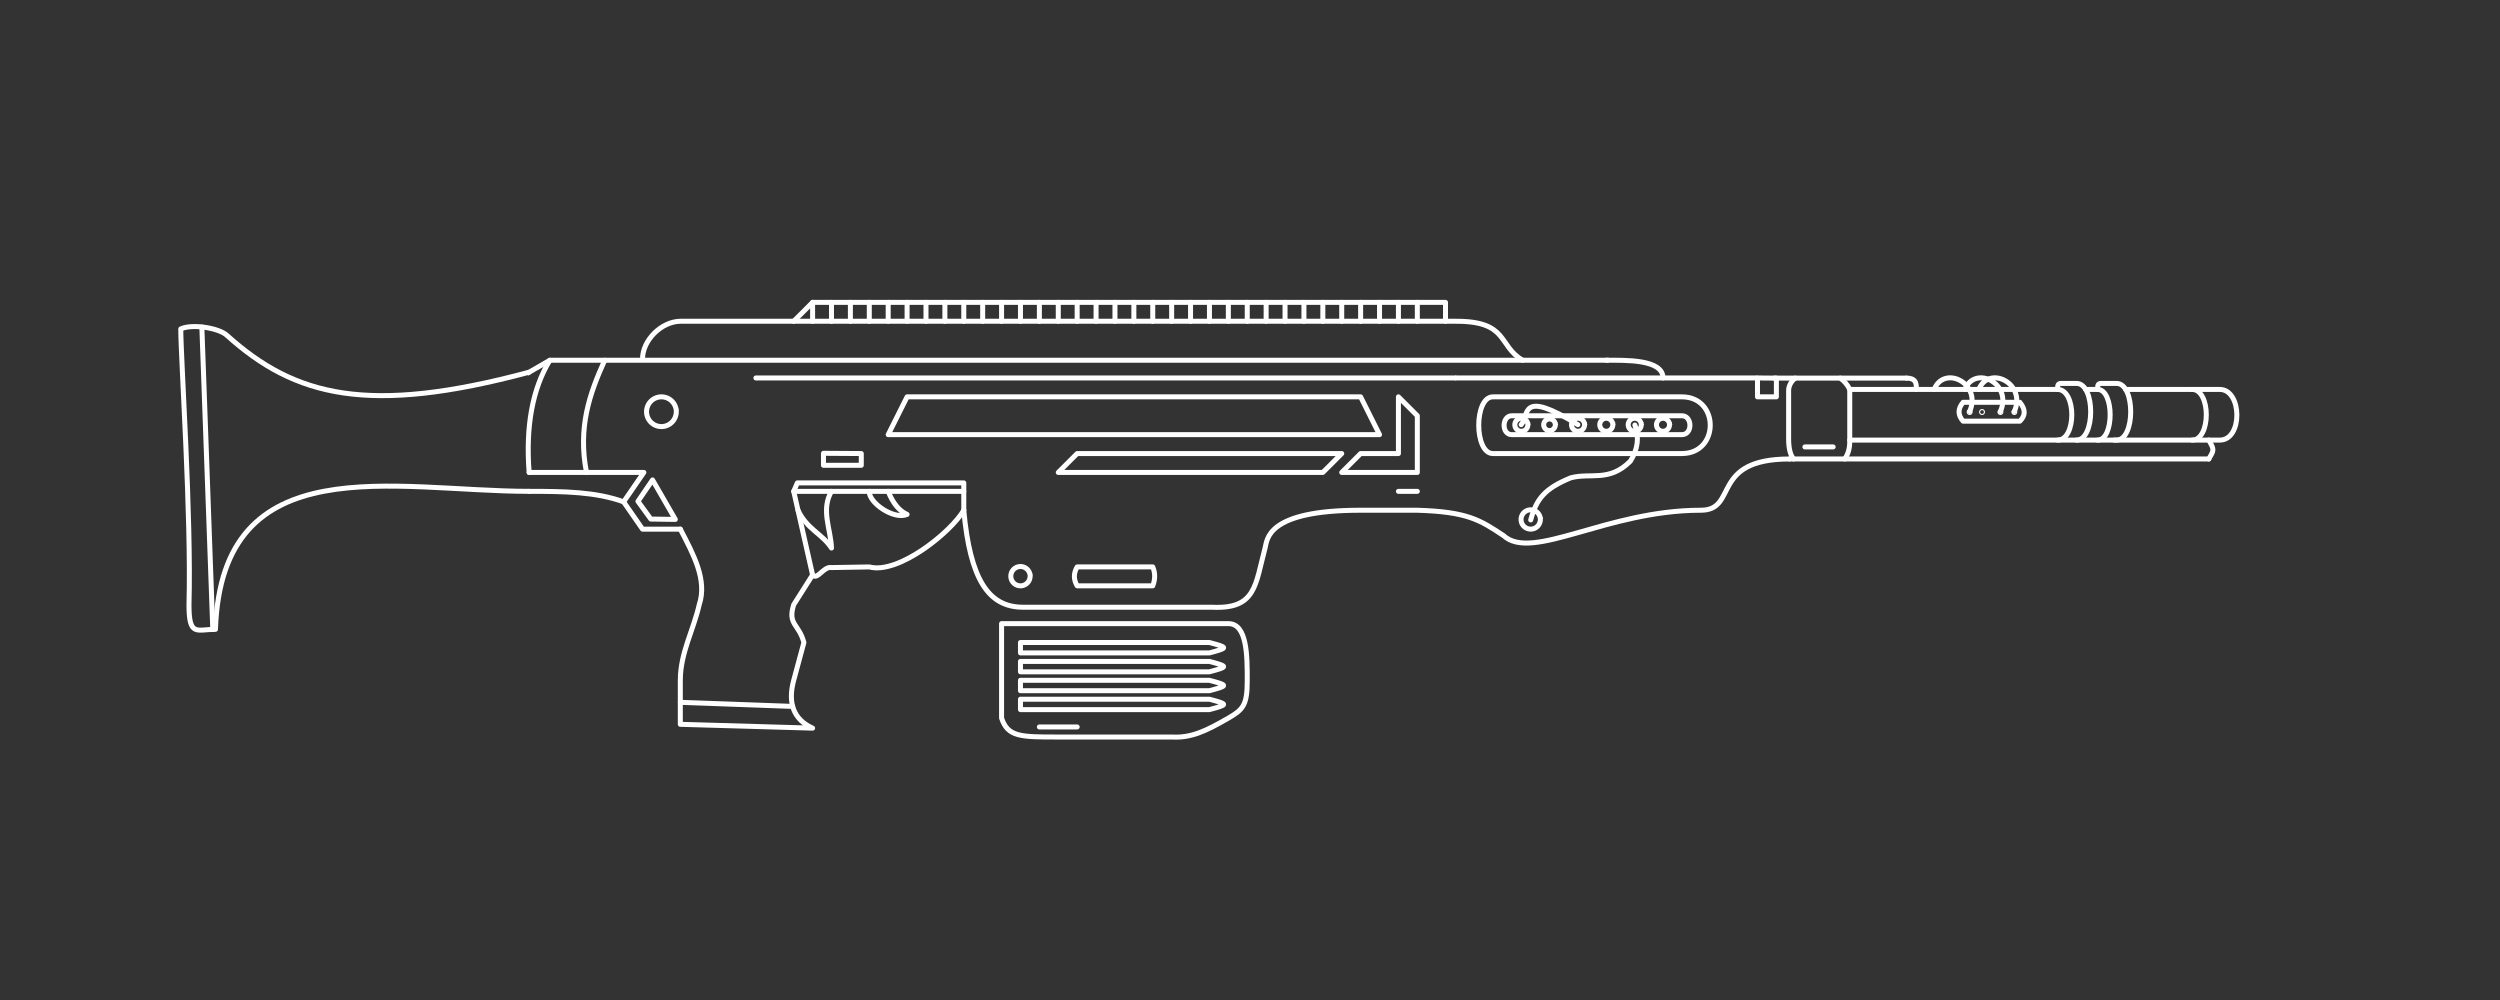 <?xml version="1.0" encoding="UTF-8" standalone="no"?>
<!-- Created with Inkscape (http://www.inkscape.org/) -->

<svg
   width="500"
   height="200"
   viewBox="0 0 500 200"
   version="1.1"
   id="svg1"
   xml:space="preserve"
   xmlns:xlink="http://www.w3.org/1999/xlink"
   xmlns="http://www.w3.org/2000/svg"
   xmlns:svg="http://www.w3.org/2000/svg"><rect x="0" y="0" width="500" height="200" fill="#333333" stroke="none"/><defs
     id="defs1" /><g id="layer1">
     <path
       style="fill:none;stroke:#ffffff;stroke-width:1;stroke-linecap:square;stroke-linejoin:bevel;stroke-dasharray:none;paint-order:fill markers stroke"
       id="path6"
       d="m 135.256,82.343 a 2.972,2.972 0 0 1 -2.778,2.966 2.972,2.972 0 0 1 -3.141,-2.578 2.972,2.972 0 0 1 2.367,-3.303 2.972,2.972 0 0 1 3.451,2.146" /><path
       style="fill:none;stroke:#ffffff;stroke-width:1;stroke-linecap:square;stroke-linejoin:bevel;stroke-dasharray:none;paint-order:fill markers stroke"
       id="path6-7-3"
       d="m 305.574,84.953 a 1.303,1.303 0 0 1 -1.218,1.301 1.303,1.303 0 0 1 -1.377,-1.13 1.303,1.303 0 0 1 1.038,-1.448 1.303,1.303 0 0 1 1.513,0.941" /><path
       style="fill:none;stroke:#ffffff;stroke-width:1;stroke-linecap:square;stroke-linejoin:bevel;stroke-dasharray:none;paint-order:fill markers stroke"
       d="m 105.827,74.443 4.143,-2.392 h 211.29"
       id="path7" /><path
       style="fill:none;stroke:#ffffff;stroke-width:1;stroke-linecap:square;stroke-linejoin:bevel;stroke-dasharray:none;paint-order:fill markers stroke"
       id="path18-4"
       d="m 206.024,115.236 a 1.93,1.93 0 0 1 -1.803,1.925 1.93,1.93 0 0 1 -2.039,-1.674 1.93,1.93 0 0 1 1.537,-2.144 1.93,1.93 0 0 1 2.24,1.393" /><path
       style="fill:none;stroke:#ffffff;stroke-width:1;stroke-linecap:round;stroke-linejoin:round;stroke-dasharray:none;paint-order:fill markers stroke"
       d="m 128.504,71.811 c 0,-3.78 3.78,-7.508 7.559,-7.559 h 154.961 c 10.755,-0.08 8.54,4.93 13.509,7.799"
       id="path20" /><path
       style="fill:none;stroke:#ffffff;stroke-width:1;stroke-linecap:round;stroke-linejoin:round;stroke-dasharray:none;paint-order:fill markers stroke"
       d="M 162.52,64.252 V 60.472 H 289.101 V 64.252"
       id="path29" /><path
       style="fill:none;stroke:#ffffff;stroke-width:1;stroke-linecap:round;stroke-linejoin:round;stroke-dasharray:none;paint-order:fill markers stroke"
       d="M 222.992,60.472 V 64.252"
       id="path30" /><path
       style="fill:none;stroke:#ffffff;stroke-width:1;stroke-linecap:round;stroke-linejoin:round;stroke-dasharray:none;paint-order:fill markers stroke"
       d="M 226.772,60.472 V 64.252"
       id="path31" /><path
       style="fill:none;stroke:#ffffff;stroke-width:1;stroke-linecap:round;stroke-linejoin:round;stroke-dasharray:none;paint-order:fill markers stroke"
       d="M 230.551,60.472 V 64.252"
       id="path32" /><path
       style="fill:none;stroke:#ffffff;stroke-width:1;stroke-linecap:round;stroke-linejoin:round;stroke-dasharray:none;paint-order:fill markers stroke"
       d="M 234.331,60.472 V 64.252"
       id="path33" /><path
       style="fill:none;stroke:#ffffff;stroke-width:1;stroke-linecap:round;stroke-linejoin:round;stroke-dasharray:none;paint-order:fill markers stroke"
       d="M 238.11,60.472 V 64.252"
       id="path34" /><path
       style="fill:none;stroke:#ffffff;stroke-width:1;stroke-linecap:round;stroke-linejoin:round;stroke-dasharray:none;paint-order:fill markers stroke"
       d="M 241.89,60.472 V 64.252"
       id="path35" /><path
       style="fill:none;stroke:#ffffff;stroke-width:1;stroke-linecap:round;stroke-linejoin:round;stroke-dasharray:none;paint-order:fill markers stroke"
       d="M 245.669,60.472 V 64.252"
       id="path36" /><path
       style="fill:none;stroke:#ffffff;stroke-width:1;stroke-linecap:round;stroke-linejoin:round;stroke-dasharray:none;paint-order:fill markers stroke"
       d="M 249.449,60.472 V 64.252"
       id="path37" /><path
       style="fill:none;stroke:#ffffff;stroke-width:1;stroke-linecap:round;stroke-linejoin:round;stroke-dasharray:none;paint-order:fill markers stroke"
       d="M 253.228,60.472 V 64.252"
       id="path38" /><path
       style="fill:none;stroke:#ffffff;stroke-width:1;stroke-linecap:round;stroke-linejoin:round;stroke-dasharray:none;paint-order:fill markers stroke"
       d="M 257.008,60.472 V 64.252"
       id="path39" /><path
       style="fill:none;stroke:#ffffff;stroke-width:1;stroke-linecap:round;stroke-linejoin:round;stroke-dasharray:none;paint-order:fill markers stroke"
       d="M 260.787,60.472 V 64.252"
       id="path40" /><path
       style="fill:none;stroke:#ffffff;stroke-width:1;stroke-linecap:round;stroke-linejoin:round;stroke-dasharray:none;paint-order:fill markers stroke"
       d="M 264.567,60.472 V 64.252"
       id="path41" /><path
       style="fill:none;stroke:#ffffff;stroke-width:1;stroke-linecap:round;stroke-linejoin:round;stroke-dasharray:none;paint-order:fill markers stroke"
       d="M 268.346,60.472 V 64.252"
       id="path42" /><path
       style="fill:none;stroke:#ffffff;stroke-width:1;stroke-linecap:round;stroke-linejoin:round;stroke-dasharray:none;paint-order:fill markers stroke"
       d="M 272.126,60.472 V 64.252"
       id="path43" /><path
       style="fill:none;stroke:#ffffff;stroke-width:1;stroke-linecap:round;stroke-linejoin:round;stroke-dasharray:none;paint-order:fill markers stroke"
       d="M 275.906,60.472 V 64.252"
       id="path44" /><path
       style="fill:none;stroke:#ffffff;stroke-width:1;stroke-linecap:round;stroke-linejoin:round;stroke-dasharray:none;paint-order:fill markers stroke"
       d="M 279.685,60.472 V 64.252"
       id="path45" /><path
       style="fill:none;stroke:#ffffff;stroke-width:1;stroke-linecap:round;stroke-linejoin:round;stroke-dasharray:none;paint-order:fill markers stroke"
       d="m 369.949,77.888 h 41.575 c 3.78,0 3.78,10.131 0,10.131 h -41.575"
       id="path46" /><path
       style="fill:none;stroke:#ffffff;stroke-width:1;stroke-linecap:round;stroke-linejoin:round;stroke-dasharray:none;paint-order:fill markers stroke"
       d="m 411.524,77.888 c 0,-0.815 0,-1.207 0.737,-1.207 h 3.042 c 3.78,0 3.78,11.339 0,11.339 h -3.78"
       id="path47" /><path
       style="fill:none;stroke:#ffffff;stroke-width:1;stroke-linecap:round;stroke-linejoin:round;stroke-dasharray:none;paint-order:fill markers stroke"
       d="m 419.528,77.888 c 0,-0.815 0,-1.207 0.737,-1.207 h 3.042 c 3.78,0 3.78,11.339 0,11.339 h -3.78"
       id="path48" /><path
       style="fill:none;stroke:#ffffff;stroke-width:1;stroke-linecap:round;stroke-linejoin:round;stroke-dasharray:none;paint-order:fill markers stroke"
       d="m 417.135,77.888 h 2.393 c 3.335,0 3.335,10.131 0,10.131 h -4.224"
       id="path49" /><path
       style="fill:none;stroke:#ffffff;stroke-width:1;stroke-linecap:round;stroke-linejoin:round;stroke-dasharray:none;paint-order:fill markers stroke"
       d="m 425.139,77.888 h 18.819 c 4.476,0 4.637,10.131 0,10.131 h -21.096"
       id="path50" /><path
       style="fill:none;stroke:#ffffff;stroke-width:1;stroke-linecap:butt;stroke-linejoin:miter;stroke-dasharray:none;paint-order:fill markers stroke"
       d="M 351.496,75.591 H 291.024"
       id="path65" /><path
       style="fill:none;stroke:#ffffff;stroke-width:1;stroke-linecap:round;stroke-linejoin:round;stroke-dasharray:none;paint-order:fill markers stroke"
       d="M 207.874,60.472 V 64.252"
       id="path66" /><path
       style="fill:none;stroke:#ffffff;stroke-width:1;stroke-linecap:round;stroke-linejoin:round;stroke-dasharray:none;paint-order:fill markers stroke"
       d="M 211.654,60.472 V 64.252"
       id="path67" /><path
       style="fill:none;stroke:#ffffff;stroke-width:1;stroke-linecap:round;stroke-linejoin:round;stroke-dasharray:none;paint-order:fill markers stroke"
       d="M 215.433,60.472 V 64.252"
       id="path68" /><path
       style="fill:none;stroke:#ffffff;stroke-width:1;stroke-linecap:round;stroke-linejoin:round;stroke-dasharray:none;paint-order:fill markers stroke"
       d="M 219.213,60.472 V 64.252"
       id="path69" /><path
       style="fill:none;stroke:#ffffff;stroke-width:1;stroke-linecap:round;stroke-linejoin:round;stroke-dasharray:none;paint-order:fill markers stroke"
       d="M 192.756,60.472 V 64.252"
       id="path70" /><path
       style="fill:none;stroke:#ffffff;stroke-width:1;stroke-linecap:round;stroke-linejoin:round;stroke-dasharray:none;paint-order:fill markers stroke"
       d="M 196.535,60.472 V 64.252"
       id="path71" /><path
       style="fill:none;stroke:#ffffff;stroke-width:1;stroke-linecap:round;stroke-linejoin:round;stroke-dasharray:none;paint-order:fill markers stroke"
       d="M 200.315,60.472 V 64.252"
       id="path72" /><path
       style="fill:none;stroke:#ffffff;stroke-width:1;stroke-linecap:round;stroke-linejoin:round;stroke-dasharray:none;paint-order:fill markers stroke"
       d="M 204.094,60.472 V 64.252"
       id="path73" /><path
       style="fill:none;stroke:#ffffff;stroke-width:1;stroke-linecap:round;stroke-linejoin:round;stroke-dasharray:none;paint-order:fill markers stroke"
       d="M 177.638,60.472 V 64.252"
       id="path74" /><path
       style="fill:none;stroke:#ffffff;stroke-width:1;stroke-linecap:round;stroke-linejoin:round;stroke-dasharray:none;paint-order:fill markers stroke"
       d="M 181.417,60.472 V 64.252"
       id="path75" /><path
       style="fill:none;stroke:#ffffff;stroke-width:1;stroke-linecap:round;stroke-linejoin:round;stroke-dasharray:none;paint-order:fill markers stroke"
       d="M 185.197,60.472 V 64.252"
       id="path76" /><path
       style="fill:none;stroke:#ffffff;stroke-width:1;stroke-linecap:round;stroke-linejoin:round;stroke-dasharray:none;paint-order:fill markers stroke"
       d="M 188.976,60.472 V 64.252"
       id="path77" /><path
       style="fill:none;stroke:#ffffff;stroke-width:1;stroke-linecap:round;stroke-linejoin:round;stroke-dasharray:none;paint-order:fill markers stroke"
       d="M 166.299,60.472 V 64.252"
       id="path79" /><path
       style="fill:none;stroke:#ffffff;stroke-width:1;stroke-linecap:round;stroke-linejoin:round;stroke-dasharray:none;paint-order:fill markers stroke"
       d="M 170.079,60.472 V 64.252"
       id="path80" /><path
       style="fill:none;stroke:#ffffff;stroke-width:1;stroke-linecap:round;stroke-linejoin:round;stroke-dasharray:none;paint-order:fill markers stroke"
       d="M 173.858,60.472 V 64.252"
       id="path81" /><path
       style="fill:none;stroke:#ffffff;stroke-width:1;stroke-linecap:round;stroke-linejoin:round;stroke-dasharray:none;paint-order:fill markers stroke"
       d="M 283.465,60.472 V 64.252"
       id="path82" /><path
       style="fill:none;stroke:#ffffff;stroke-linecap:round;stroke-linejoin:round;paint-order:fill markers stroke"
       d="m 192.756,102.047 c 1.26,13.858 4.937,19.398 11.839,19.398 h 37.795 c 8.839,0.443 8.646,-4.45 10.626,-11.839 0.455,-1.7 0.213,-7.559 19.11,-7.559 h 11.339 c 10.041,0.313 12.5,1.934 17.226,5.064 5.726,5.286 20.569,-5.064 39.467,-5.064 7.559,0 1.767,-10.248 17.751,-10.248"
       id="path21" /><path
       style="fill:none;stroke:#ffffff;stroke-linecap:round;stroke-linejoin:round;paint-order:fill markers stroke"
       d="M 441.76,91.799 H 357.908"
       id="path27" /><path
       style="fill:none;stroke:#ffffff;stroke-linecap:round;stroke-linejoin:round;paint-order:fill markers stroke"
       d="m 441.76,88.019 c 1.167,2.021 1.02,2.012 0,3.78"
       id="path51" /><path
       style="fill:none;stroke:#ffffff;stroke-linecap:round;stroke-linejoin:round;paint-order:fill markers stroke"
       d="m 392.626,84.24 h 11.339 c 1.049,-1.012 1.28,-2.234 0,-3.78 H 392.626 c -1.089,1.283 -1.089,2.543 0,3.78 z"
       id="path52" /><circle
       style="fill:none;stroke:#ffffff;stroke-linecap:round;stroke-linejoin:round;paint-order:fill markers stroke"
       id="path53"
       cx="393.929"
       cy="82.407"
       r="0.104" /><circle
       style="fill:none;stroke:#ffffff;stroke-linecap:round;stroke-linejoin:round;paint-order:fill markers stroke"
       id="circle53"
       cx="396.406"
       cy="82.407"
       r="0.104" /><circle
       style="fill:none;stroke:#ffffff;stroke-linecap:round;stroke-linejoin:round;paint-order:fill markers stroke"
       id="circle54"
       cx="400.081"
       cy="82.407"
       r="0.104" /><circle
       style="fill:none;stroke:#ffffff;stroke-linecap:round;stroke-linejoin:round;paint-order:fill markers stroke"
       id="circle55"
       cx="402.864"
       cy="82.407"
       r="0.104" /><path
       style="fill:none;stroke:#ffffff;stroke-linecap:round;stroke-linejoin:round;paint-order:fill markers stroke"
       d="m 393.929,82.303 c 2.476,-5.622 -5.083,-9.402 -7.102,-4.415"
       id="path55" /><path
       style="fill:none;stroke:#ffffff;stroke-linecap:round;stroke-linejoin:round;paint-order:fill markers stroke"
       d="m 400.08,82.303 c 2.476,-5.622 -5.083,-9.402 -7.102,-4.415"
       id="path56" /><path
       style="fill:none;stroke:#ffffff;stroke-linecap:round;stroke-linejoin:round;paint-order:fill markers stroke"
       d="m 402.864,82.303 c 2.476,-5.622 -5.083,-9.402 -7.102,-4.415"
       id="path57" /><path
       style="fill:none;stroke:#ffffff;stroke-linecap:round;stroke-linejoin:round;paint-order:fill markers stroke"
       d="M 381.287,75.626 H 354.831"
       id="path58" /><path
       style="fill:none;stroke:#ffffff;stroke-linecap:round;stroke-linejoin:round;paint-order:fill markers stroke"
       d="m 381.287,75.626 c 2.058,0 1.982,1.241 1.982,2.262"
       id="path59" /><path
       style="fill:none;stroke:#ffffff;stroke-linecap:round;stroke-linejoin:round;paint-order:fill markers stroke"
       d="m 200.315,124.724 v 11.339 7.559 c 1.26,3.78 3.78,3.78 11.339,3.78 h 22.677 c 3.872,0.224 6.768,-1.141 11.339,-3.78 3.012,-1.739 3.78,-2.646 3.78,-7.559 0,-4.871 0,-11.339 -3.78,-11.339 z"
       id="path60" /><path
       style="fill:none;stroke:#ffffff;stroke-linecap:round;stroke-linejoin:round;paint-order:fill markers stroke"
       d="m 298.583,79.37 h 37.795 c 7.559,0 7.559,11.339 0,11.339 h -37.795 c -3.78,0 -3.78,-11.339 0,-11.339 z"
       id="path61" /><path
       style="fill:none;stroke:#ffffff;stroke-linecap:round;stroke-linejoin:round;paint-order:fill markers stroke"
       d="m 302.362,83.15 c -2.01,0 -2.108,3.78 0,3.78 h 34.016 c 2.182,0 2.108,-3.78 0,-3.78 z"
       id="path62" /><path
       style="fill:none;stroke:#ffffff;stroke-width:1;stroke-linecap:square;stroke-linejoin:bevel;stroke-dasharray:none;paint-order:fill markers stroke"
       id="path63"
       d="m 311.067,84.953 a 1.164,1.164 0 0 1 -1.088,1.162 1.164,1.164 0 0 1 -1.231,-1.01 1.164,1.164 0 0 1 0.927,-1.294 1.164,1.164 0 0 1 1.352,0.841" /><path
       style="fill:none;stroke:#ffffff;stroke-width:1;stroke-linecap:square;stroke-linejoin:bevel;stroke-dasharray:none;paint-order:fill markers stroke"
       id="path64"
       d="m 316.912,84.953 a 1.303,1.303 0 0 1 -1.218,1.301 1.303,1.303 0 0 1 -1.377,-1.13 1.303,1.303 0 0 1 1.038,-1.448 1.303,1.303 0 0 1 1.513,0.941" /><path
       style="fill:none;stroke:#ffffff;stroke-width:1;stroke-linecap:square;stroke-linejoin:bevel;stroke-dasharray:none;paint-order:fill markers stroke"
       id="path78"
       d="m 322.563,84.953 a 1.303,1.303 0 0 1 -1.218,1.301 1.303,1.303 0 0 1 -1.377,-1.13 1.303,1.303 0 0 1 1.038,-1.448 1.303,1.303 0 0 1 1.513,0.941" /><path
       style="fill:none;stroke:#ffffff;stroke-width:1;stroke-linecap:square;stroke-linejoin:bevel;stroke-dasharray:none;paint-order:fill markers stroke"
       id="path83"
       d="m 328.251,84.953 a 1.303,1.303 0 0 1 -1.218,1.301 1.303,1.303 0 0 1 -1.377,-1.13 1.303,1.303 0 0 1 1.038,-1.448 1.303,1.303 0 0 1 1.513,0.941" /><path
       style="fill:none;stroke:#ffffff;stroke-width:1;stroke-linecap:square;stroke-linejoin:bevel;stroke-dasharray:none;paint-order:fill markers stroke"
       id="path84"
       d="m 333.902,84.953 a 1.303,1.303 0 0 1 -1.218,1.301 1.303,1.303 0 0 1 -1.377,-1.13 1.303,1.303 0 0 1 1.038,-1.448 1.303,1.303 0 0 1 1.513,0.941" /><path
       style="fill:none;stroke:#ffffff;stroke-width:1;stroke-linecap:round;stroke-linejoin:round;stroke-dasharray:none;paint-order:fill markers stroke"
       d="m 304.236,84.933 c 1.688,-1.894 -0.447,-7.25 11.334,0"
       id="path85" /><path
       style="fill:none;stroke:#ffffff;stroke-width:1;stroke-linecap:square;stroke-linejoin:bevel;stroke-dasharray:none;paint-order:fill markers stroke"
       id="path86"
       d="m 308.071,103.897 a 1.93,1.93 0 0 1 -1.803,1.925 1.93,1.93 0 0 1 -2.039,-1.674 1.93,1.93 0 0 1 1.537,-2.144 1.93,1.93 0 0 1 2.24,1.393" /><path
       style="fill:none;stroke:#ffffff;stroke-width:1;stroke-linecap:round;stroke-linejoin:round;stroke-dasharray:none;paint-order:fill markers stroke"
       d="m 306.142,103.985 c 1.144,-4.27 2.85,-6.291 8.002,-8.419 4.022,-1.078 7.669,0.923 11.925,-3.332 1.507,-2.364 1.808,-4.775 0.904,-7.231"
       id="path87" /><path
       style="fill:none;stroke:#ffffff;stroke-width:1;stroke-linecap:round;stroke-linejoin:round;stroke-dasharray:none;paint-order:fill markers stroke"
       d="m 368.059,75.626 c 0.815,0.592 1.445,1.346 1.89,2.262 v 10.131 c 0.033,1.561 -0.304,2.821 -1.013,3.78"
       id="path88" /><path
       style="fill:none;stroke:#ffffff;stroke-width:1;stroke-linecap:round;stroke-linejoin:round;stroke-dasharray:none;paint-order:fill markers stroke"
       d="m 359.055,75.626 c -0.77,0.59 -1.212,1.345 -1.327,2.263 v 10.168 c 0.039,1.772 0.373,3.019 1.003,3.742"
       id="path89" /><path
       style="fill:none;stroke:#ffffff;stroke-width:1;stroke-linecap:round;stroke-linejoin:round;stroke-dasharray:none;paint-order:fill markers stroke"
       d="m 192.756,102.047 c -2.51,4.347 -13.066,12.901 -18.898,11.339 l -7.559,0.129 c -1.584,-0.31 -2.844,2.613 -3.78,1.468"
       id="path90" /><path
       style="fill:none;stroke:#ffffff;stroke-width:1;stroke-linecap:round;stroke-linejoin:round;stroke-dasharray:none;paint-order:fill markers stroke"
       d="m 159.595,102.047 c 1.807,3.822 4.817,4.668 6.704,7.559 -0.138,-3.778 -2.175,-7.644 0,-11.339"
       id="path91" /><path
       style="fill:none;stroke:#ffffff;stroke-width:1;stroke-linecap:round;stroke-linejoin:round;stroke-dasharray:none;paint-order:fill markers stroke"
       d="m 173.858,98.268 c -0.147,2.228 4.88,5.771 7.559,4.614 -1.584,-0.704 -2.844,-2.242 -3.78,-4.614"
       id="path92" /><path
       style="fill:none;stroke:#ffffff;stroke-width:1;stroke-linecap:round;stroke-linejoin:round;stroke-dasharray:none;paint-order:fill markers stroke"
       d="m 136.063,105.827 c 2.635,5.08 5.433,10.165 3.78,15.118 -1.137,5.067 -3.78,9.633 -3.78,15.118 v 8.799 l 26.457,0.765 c -3.78,-1.705 -5.021,-4.967 -3.78,-9.564 l 2.041,-7.559 c -1.013,-3.78 -3.301,-3.556 -2.041,-7.559 l 3.78,-5.962 -3.78,-16.716 h 34.016 v 3.78"
       id="path93" /><path
       style="fill:none;stroke:#ffffff;stroke-width:1;stroke-linecap:round;stroke-linejoin:round;stroke-dasharray:none;paint-order:fill markers stroke"
       d="m 158.74,98.268 0.731,-1.688 h 33.285 v 1.688"
       id="path94" /><path
       style="fill:none;stroke:#ffffff;stroke-width:1;stroke-linecap:round;stroke-linejoin:round;stroke-dasharray:none;paint-order:fill markers stroke"
       d="m 215.433,117.165 h 15.118 c 0.51,-1.306 0.51,-2.566 0,-3.78 h -15.118 c -0.742,1.26 -0.742,2.52 0,3.78 z"
       id="path95" /><path
       style="fill:none;stroke:#ffffff;stroke-width:1;stroke-linecap:round;stroke-linejoin:round;stroke-dasharray:none;paint-order:fill markers stroke"
       d="M 291.024,75.591 H 151.181"
       id="path96" /><path
       style="fill:none;stroke:#ffffff;stroke-width:1;stroke-linecap:round;stroke-linejoin:round;stroke-dasharray:none;paint-order:fill markers stroke"
       d="m 351.496,75.591 v 3.78 h 3.78 v -3.744 z"
       id="path97" /><path
       style="fill:none;stroke:#ffffff;stroke-width:1;stroke-linecap:round;stroke-linejoin:round;stroke-dasharray:none;paint-order:fill markers stroke"
       d="m 360.979,89.384 h 5.654"
       id="path98" /><path
       style="fill:none;stroke:#ffffff;stroke-width:1;stroke-linecap:round;stroke-linejoin:round;stroke-dasharray:none;paint-order:fill markers stroke"
       d="m 438.425,77.888 c 3.78,0 3.78,10.131 0,10.131"
       id="path99" /><path
       style="fill:none;stroke:#ffffff;stroke-width:1;stroke-linecap:round;stroke-linejoin:round;stroke-dasharray:none;paint-order:fill markers stroke"
       d="m 136.063,140.463 22.469,0.817"
       id="path100" /><path
       style="fill:none;stroke:#ffffff;stroke-width:1;stroke-linecap:round;stroke-linejoin:round;stroke-dasharray:none;paint-order:fill markers stroke"
       d="m 204.094,128.504 h 37.795 c 3.78,1.013 3.78,1.064 0,2.077 h -37.795 z"
       id="path101" /><path
       style="fill:none;stroke:#ffffff;stroke-width:1;stroke-linecap:round;stroke-linejoin:round;stroke-dasharray:none;paint-order:fill markers stroke"
       d="m 204.094,132.283 h 37.795 c 3.78,1.013 3.78,1.064 0,2.077 h -37.795 z"
       id="path102" /><path
       style="fill:none;stroke:#ffffff;stroke-width:1;stroke-linecap:round;stroke-linejoin:round;stroke-dasharray:none;paint-order:fill markers stroke"
       d="m 204.094,136.063 h 37.795 c 3.78,1.013 3.78,1.064 0,2.077 h -37.795 z"
       id="path103" /><path
       style="fill:none;stroke:#ffffff;stroke-width:1;stroke-linecap:round;stroke-linejoin:round;stroke-dasharray:none;paint-order:fill markers stroke"
       d="m 204.094,139.843 h 37.795 c 3.78,1.013 3.78,1.064 0,2.077 h -37.795 z"
       id="path104" /><path
       style="fill:none;stroke:#ffffff;stroke-width:1;stroke-linecap:round;stroke-linejoin:round;stroke-dasharray:none;paint-order:fill markers stroke"
       d="m 207.874,145.391 h 7.559"
       id="path107" /><path
       style="fill:none;stroke:#ffffff;stroke-width:1;stroke-linecap:round;stroke-linejoin:round;stroke-dasharray:none;paint-order:fill markers stroke"
       d="m 204.094,79.37 h 68.031 l 3.78,7.559 H 177.638 l 3.78,-7.559 z"
       id="path108" /><path
       style="fill:none;stroke:#ffffff;stroke-width:1;stroke-linecap:round;stroke-linejoin:round;stroke-dasharray:none;paint-order:fill markers stroke"
       d="m 215.433,90.709 h 52.913 l -3.78,3.78 h -52.913 z"
       id="path109" /><path
       style="fill:none;stroke:#ffffff;stroke-width:1;stroke-linecap:round;stroke-linejoin:round;stroke-dasharray:none;paint-order:fill markers stroke"
       d="m 268.346,94.488 3.78,-3.78 h 7.559 V 79.37 l 3.78,3.78 v 11.339 z"
       id="path110" /><path
       style="fill:none;stroke:#ffffff;stroke-width:1;stroke-linecap:round;stroke-linejoin:round;stroke-dasharray:none;paint-order:fill markers stroke"
       d="m 321.26,72.051 c 3.78,0 11.339,-0.24 11.339,3.539"
       id="path112" /><path
       style="fill:none;stroke:#ffffff;stroke-width:1;stroke-linecap:round;stroke-linejoin:round;stroke-dasharray:none;paint-order:fill markers stroke"
       d="m 283.465,98.268 h -3.78"
       id="path114" /><path
       style="fill:none;stroke:#ffffff;stroke-width:1;stroke-linecap:round;stroke-linejoin:round;stroke-dasharray:none;paint-order:fill markers stroke"
       d="m 105.827,74.443 c -32.086,8.597 -46.823,4.927 -60.472,-7.395 -1.649,-1.488 -6.985,-2.312 -9.199,-1.263 0,6.01 2.135,37.357 1.64,55.16 0,6.46 1.518,4.925 5.297,4.925 1.258,-36.892 35.956,-27.602 62.734,-27.602"
       id="path115" /><path
       style="fill:none;stroke:#ffffff;stroke-width:1;stroke-linecap:round;stroke-linejoin:round;stroke-dasharray:none;paint-order:fill markers stroke"
       d="m 136.063,105.827 h -7.559 l -3.78,-5.458 c -5.572,-2.018 -11.846,-2.101 -18.898,-2.101"
       id="path116" /><path
       style="fill:none;stroke:#ffffff;stroke-width:1;stroke-linecap:round;stroke-linejoin:round;stroke-dasharray:none;paint-order:fill markers stroke"
       d="m 109.97,72.051 c -3.476,5.718 -4.858,13.197 -4.143,22.437"
       id="path117" /><path
       style="fill:none;stroke:#ffffff;stroke-width:1;stroke-linecap:round;stroke-linejoin:round;stroke-dasharray:none;paint-order:fill markers stroke"
       d="M 105.827,94.488 H 128.773 L 124.724,100.369"
       id="path118" /><path
       style="fill:none;stroke:#ffffff;stroke-width:1;stroke-linecap:round;stroke-linejoin:round;stroke-dasharray:none;paint-order:fill markers stroke"
       d="m 127.591,100.265 2.573,3.546 4.902,0.07 -4.558,-7.894 z"
       id="path119" /><path
       style="fill:none;stroke:#ffffff;stroke-width:1;stroke-linecap:round;stroke-linejoin:round;stroke-dasharray:none;paint-order:fill markers stroke"
       d="m 164.696,93.059 h 7.559 v -2.35 l -7.559,-0.049 z"
       id="path120" /><path
       style="fill:none;stroke:#ffffff;stroke-width:1;stroke-linecap:round;stroke-linejoin:round;stroke-dasharray:none;paint-order:fill markers stroke"
       d="m 120.945,72.051 c -3.031,6.671 -5.393,13.43 -3.645,22.437"
       id="path121" /><path
       style="fill:none;stroke:#ffffff;stroke-width:1;stroke-linecap:round;stroke-linejoin:round;stroke-dasharray:none;paint-order:fill markers stroke"
       d="m 162.52,60.472 -3.78,3.78"
       id="path122" /><path
       style="fill:none;stroke:#ffffff;stroke-width:1;stroke-linecap:round;stroke-linejoin:round;stroke-dasharray:none;paint-order:fill markers stroke"
       d="m 40.371,65.426 2.187,60.454"
       id="path123" /></g></svg>
